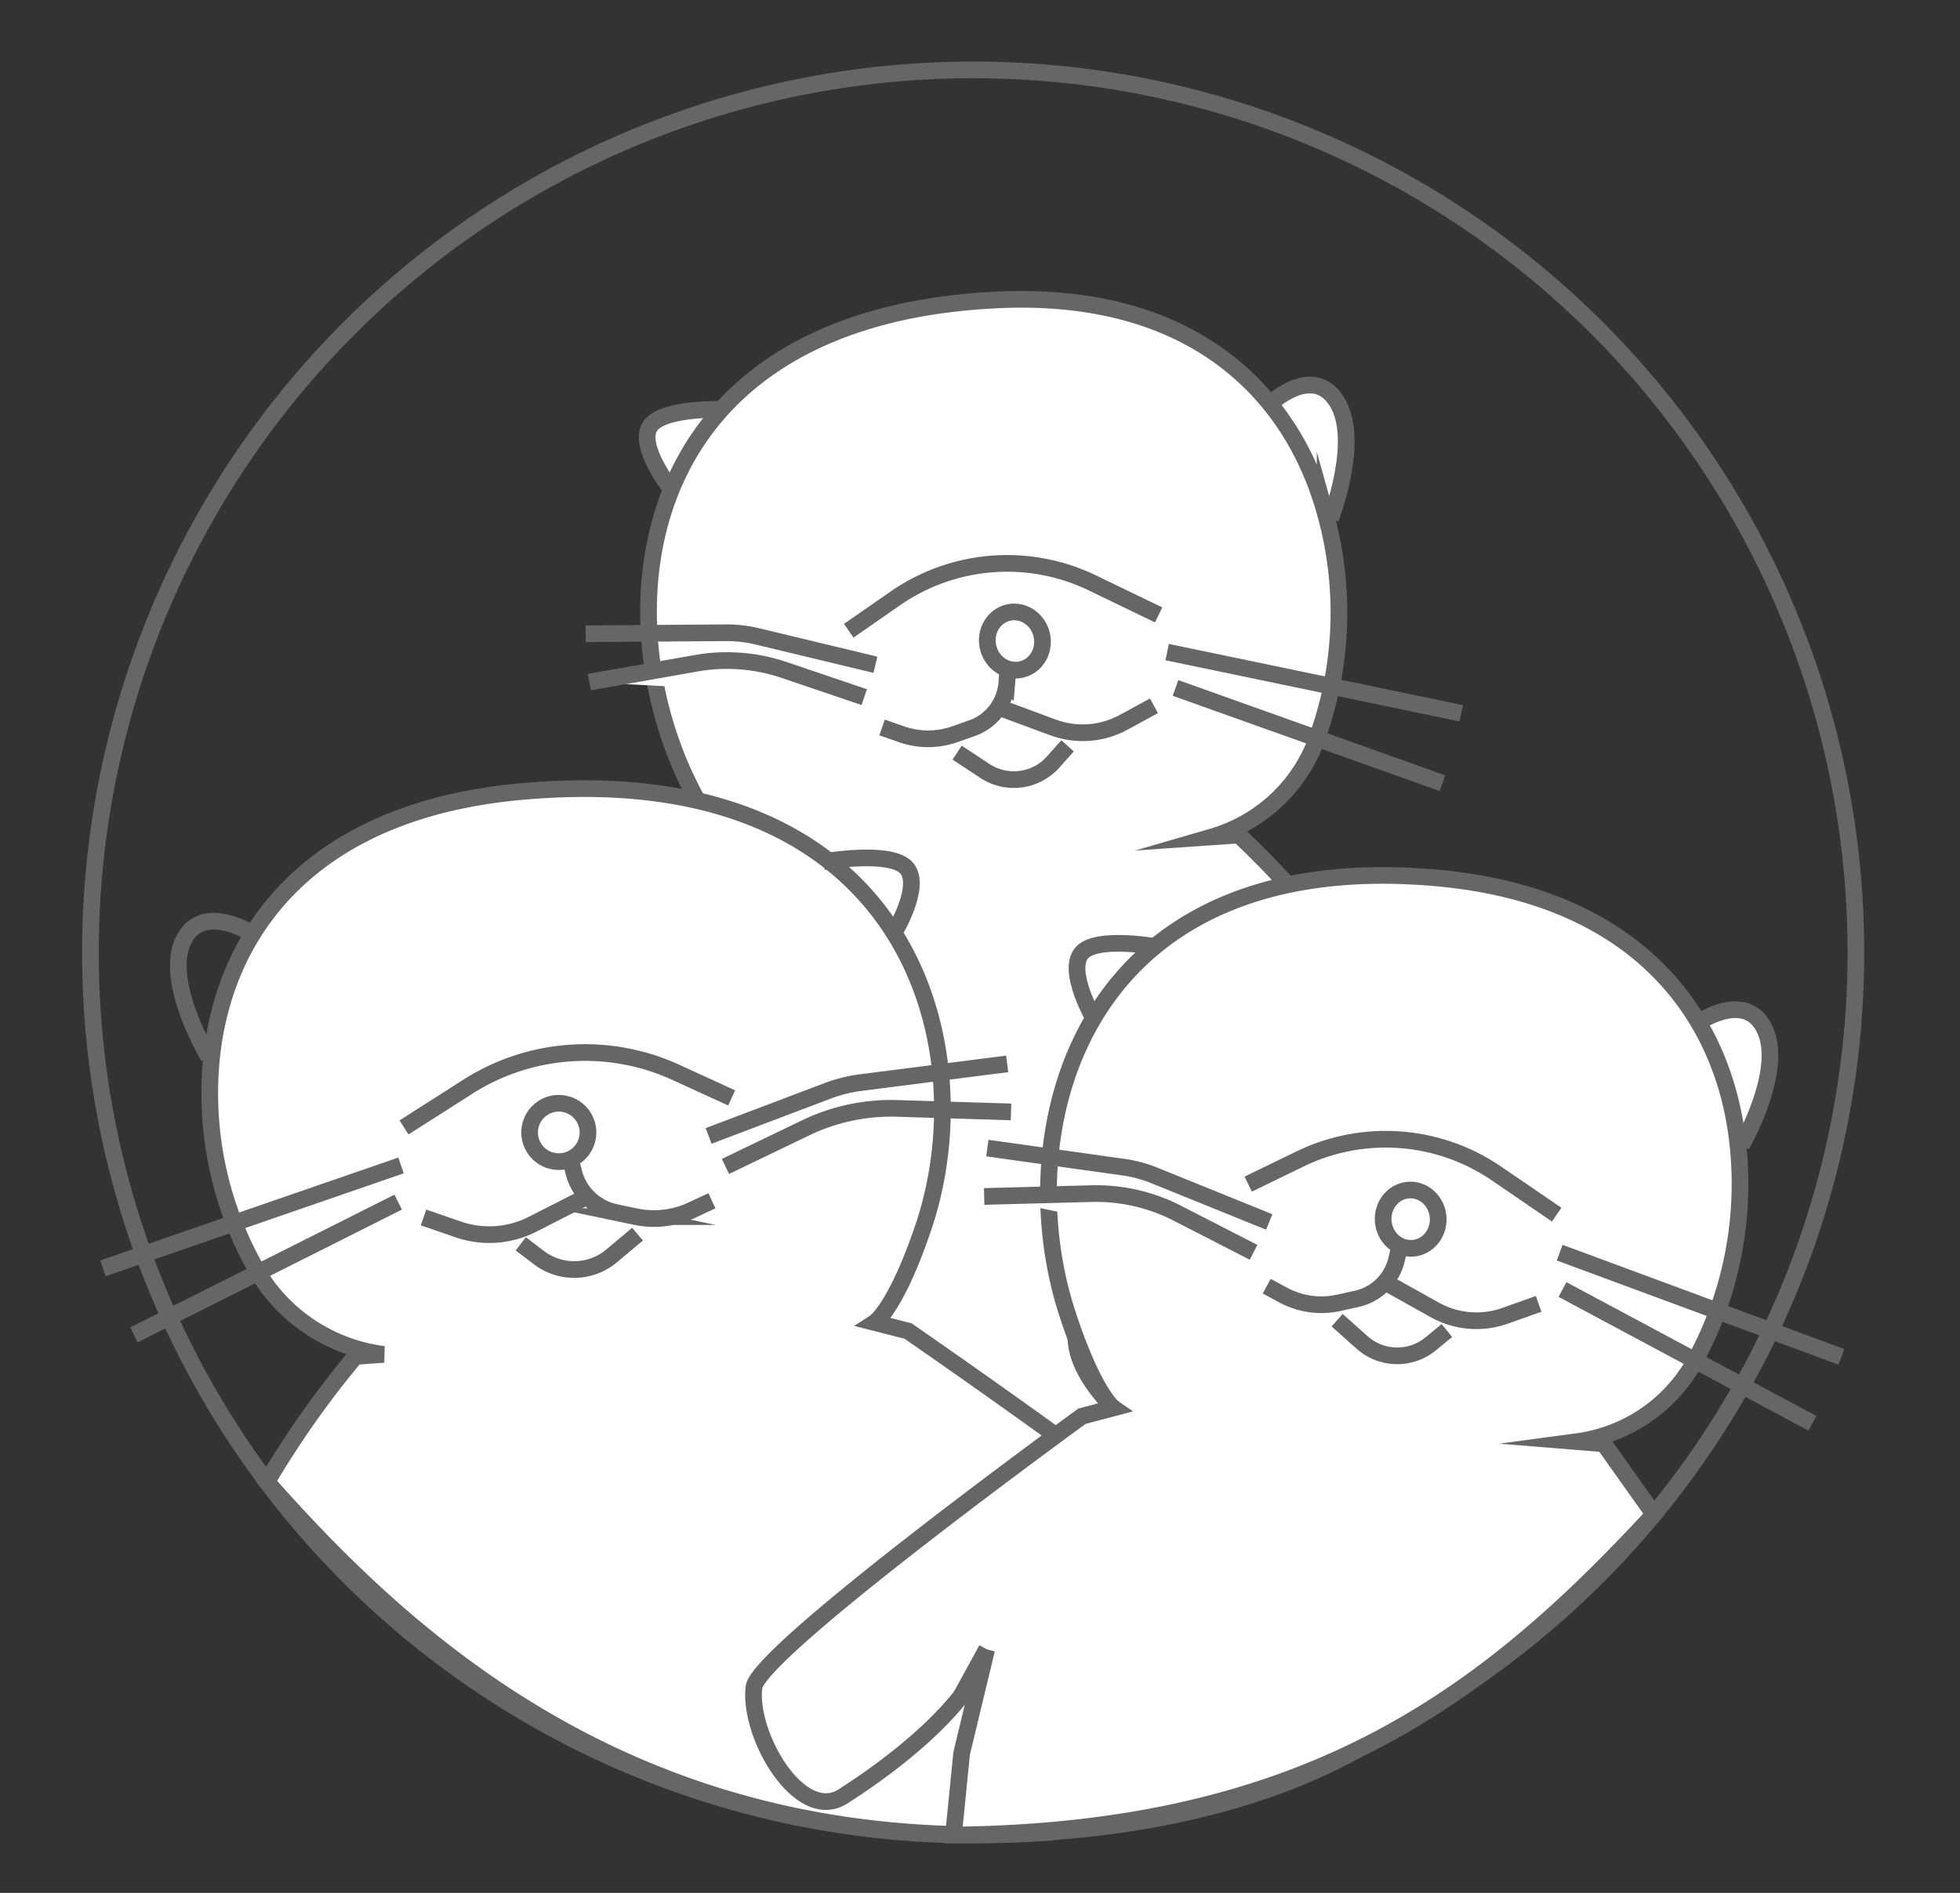 <svg id="Layer_1" data-name="Layer 1" xmlns="http://www.w3.org/2000/svg" viewBox="0 0 117.5 113.5"><rect x="0" y="0" width="117.5" height="113.5" fill="#333333" stroke="none"/><defs><style>.cls-1{fill:#fff;}.cls-1,.cls-2{stroke:#666;stroke-miterlimit:10;}.cls-2{fill:none;}</style></defs><title>awtrGroupIcon</title><g id="Otter1"><path class="cls-1" d="M43.54,24.55s-3.91-.16-4.6,1.06,1.31,3.73,1.31,3.73"/><path class="cls-1" d="M76.15,24.2s2.56-2.43,4-.11-.38,7-.38,7"/><path class="cls-1" d="M82.33,80.06l.56,17.28a13.85,13.85,0,0,1-.81,5.87L81.21,105c-10.88,6-27.84,6.22-38.36,2.59l-1.49-4.47a39,39,0,0,1-1.23-6L39,74.1l.55-6.38c-.33,2.85-3.58,6.83-7.2,10-2.33,2-6.17-2.8-6.25-5.67,0-1.27,5.8-7.55,10.64-12.55,3.44-3.54,6.38-6.44,6.38-6.44l1.79-.77s-1.28-.63-3.55-5.15C36.16,36.82,37.78,19.21,59.44,18c12-.69,18,5.55,20,12.73a22.23,22.23,0,0,1-.63,13.92,9.51,9.51,0,0,1-6.15,5.53l1.6-.11S88.18,62.73,85.9,72.24,75.41,88.65,68.71,85.84c-2-.95-5.4-4.7-3.78-7S79,72.75,77.18,67"/><path class="cls-1" d="M69.46,36.87,65.59,35a11.76,11.76,0,0,0-11.83.82l-2.88,2"/><line class="cls-1" x1="87.6" y1="42.77" x2="69.97" y2="39.1"/><line class="cls-1" x1="70.47" y1="41.25" x2="86.47" y2="46.96"/><path class="cls-1" d="M52.48,39.86l-7.07-1.7a7.93,7.93,0,0,0-1.94-.22L35.11,38"/><path class="cls-1" d="M51.81,41.8,47,40.17a10.66,10.66,0,0,0-5.27-.4L35.33,40.9"/><ellipse class="cls-1" cx="60.84" cy="38.44" rx="1.65" ry="1.75" transform="translate(-7.09 14.68) rotate(-13.01)"/><path class="cls-1" d="M60.41,40.33l-.05.59a3.15,3.15,0,0,1-2,2.71L57.31,44a4.83,4.83,0,0,1-3.34,0l-1.09-.38"/><path class="cls-1" d="M69.18,42.32l-1.84,1a5.12,5.12,0,0,1-4.23.29l-3-1.11"/><path class="cls-1" d="M64,44.72l-.89,1a3.16,3.16,0,0,1-4.09.49l-1.64-1.08"/><line class="cls-1" x1="38.45" y1="70.67" x2="39.53" y2="67.72"/></g><path class="cls-1" d="M63.24,109.8l-1.07-9.74-1.61-6.24c.81,2.77,4.85,6.24,9.16,8.85,2.76,1.67,6-3.66,5.63-6.52-.17-1.27-7.29-6.64-13.18-10.89-4.18-3-7.73-5.45-7.73-5.45l-2-.51s1.24-.8,2.88-5.61c3.76-10.95-.8-28.15-23.68-26.26-12.67,1-17.94,8.08-18.9,15.49a21.31,21.31,0,0,0,2.92,13.69A10.32,10.32,0,0,0,23,81.21l-1.69.12A55.92,55.92,0,0,0,16,88.85c8.83,10,22.87,22.74,47.19,21"/><g id="Otter1-2" data-name="Otter1"><path class="cls-2" d="M49.36,51.67s4.07-.72,5,.39-.77,3.88-.77,3.88"/><path class="cls-2" d="M15.15,56s-3.08-2-4.19.47,1.54,6.89,1.54,6.89"/><path class="cls-2" d="M24.22,67.6,28,65.19a13.07,13.07,0,0,1,12.52-.89l3.34,1.53"/><line class="cls-2" x1="6.17" y1="76.05" x2="24.04" y2="69.88"/><line class="cls-2" x1="23.87" y1="72.08" x2="8.03" y2="80.04"/><path class="cls-2" d="M42.48,68.11l7.13-2.7a8.75,8.75,0,0,1,2-.5l8.77-1.12"/><path class="cls-2" d="M43.49,69.94l4.82-2.32a11.79,11.79,0,0,1,5.46-1.16l6.84.21"/><circle class="cls-2" cx="33.5" cy="67.91" r="1.75" transform="translate(-36.81 96.02) rotate(-85.54)"/><path class="cls-2" d="M34.25,69.72l.15.58a3.29,3.29,0,0,0,2.51,2.4l1.19.25a5.37,5.37,0,0,0,3.5-.45L42.68,72"/><path class="cls-2" d="M25.39,73l2.09.72a5.71,5.71,0,0,0,4.48-.33l3-1.53"/><path class="cls-2" d="M31.22,74.58l1.09.83a3.49,3.49,0,0,0,4.36-.11L38.22,74"/><line class="cls-2" x1="62.17" y1="96.59" x2="60.56" y2="93.82"/></g><circle class="cls-2" cx="58.34" cy="57.11" r="52.92"/><g id="Otter1-3" data-name="Otter1"><path class="cls-1" d="M69.52,56.8s-3.84-.73-4.7.37.74,3.88.74,3.88"/><path class="cls-1" d="M101.83,61.3s2.9-2,4,.49-1.42,6.88-1.42,6.88"/><path class="cls-1" d="M99.15,90.8l-3-4.23-1.6-.13a9.51,9.51,0,0,0,6.9-4.55,22.23,22.23,0,0,0,2.69-13.67c-.94-7.41-6-14.46-17.91-15.57C64.63,50.66,60.4,67.84,64,78.8c1.58,4.81,2.75,5.62,2.75,5.62l-1.89.5s-3.34,2.43-7.27,5.42c-5.54,4.22-12.24,9.56-12.39,10.83-.35,2.86,2.74,8.2,5.34,6.54,4.06-2.59,7.86-6,8.61-8.81l-1.5,6.23-.49,4.9C78.5,109.8,89.13,101.65,99.15,90.8Z"/><path class="cls-1" d="M93.32,72.83l-3.54-2.42A11.76,11.76,0,0,0,78,69.46L74.83,71"/><line class="cls-1" x1="110.39" y1="81.36" x2="93.5" y2="75.11"/><line class="cls-1" x1="93.67" y1="77.32" x2="108.65" y2="85.34"/><path class="cls-1" d="M76.09,73.27l-6.74-2.73A7.93,7.93,0,0,0,67.47,70l-8.28-1.16"/><path class="cls-1" d="M75.15,75.09l-4.56-2.34a10.66,10.66,0,0,0-5.16-1.18L59,71.74"/><ellipse class="cls-1" cx="84.57" cy="73.1" rx="1.65" ry="1.75" transform="translate(-5.43 6.8) rotate(-4.46)"/><path class="cls-1" d="M83.87,74.91l-.14.58a3.15,3.15,0,0,1-2.36,2.38l-1.12.25a4.83,4.83,0,0,1-3.31-.46l-1-.54"/><path class="cls-1" d="M92.24,78.18l-2,.71a5.12,5.12,0,0,1-4.23-.35L83.25,77"/><path class="cls-1" d="M86.74,79.78l-1,.82a3.16,3.16,0,0,1-4.11-.13l-1.47-1.31"/><line class="cls-1" x1="57.64" y1="101.65" x2="59.15" y2="98.89"/></g></svg>